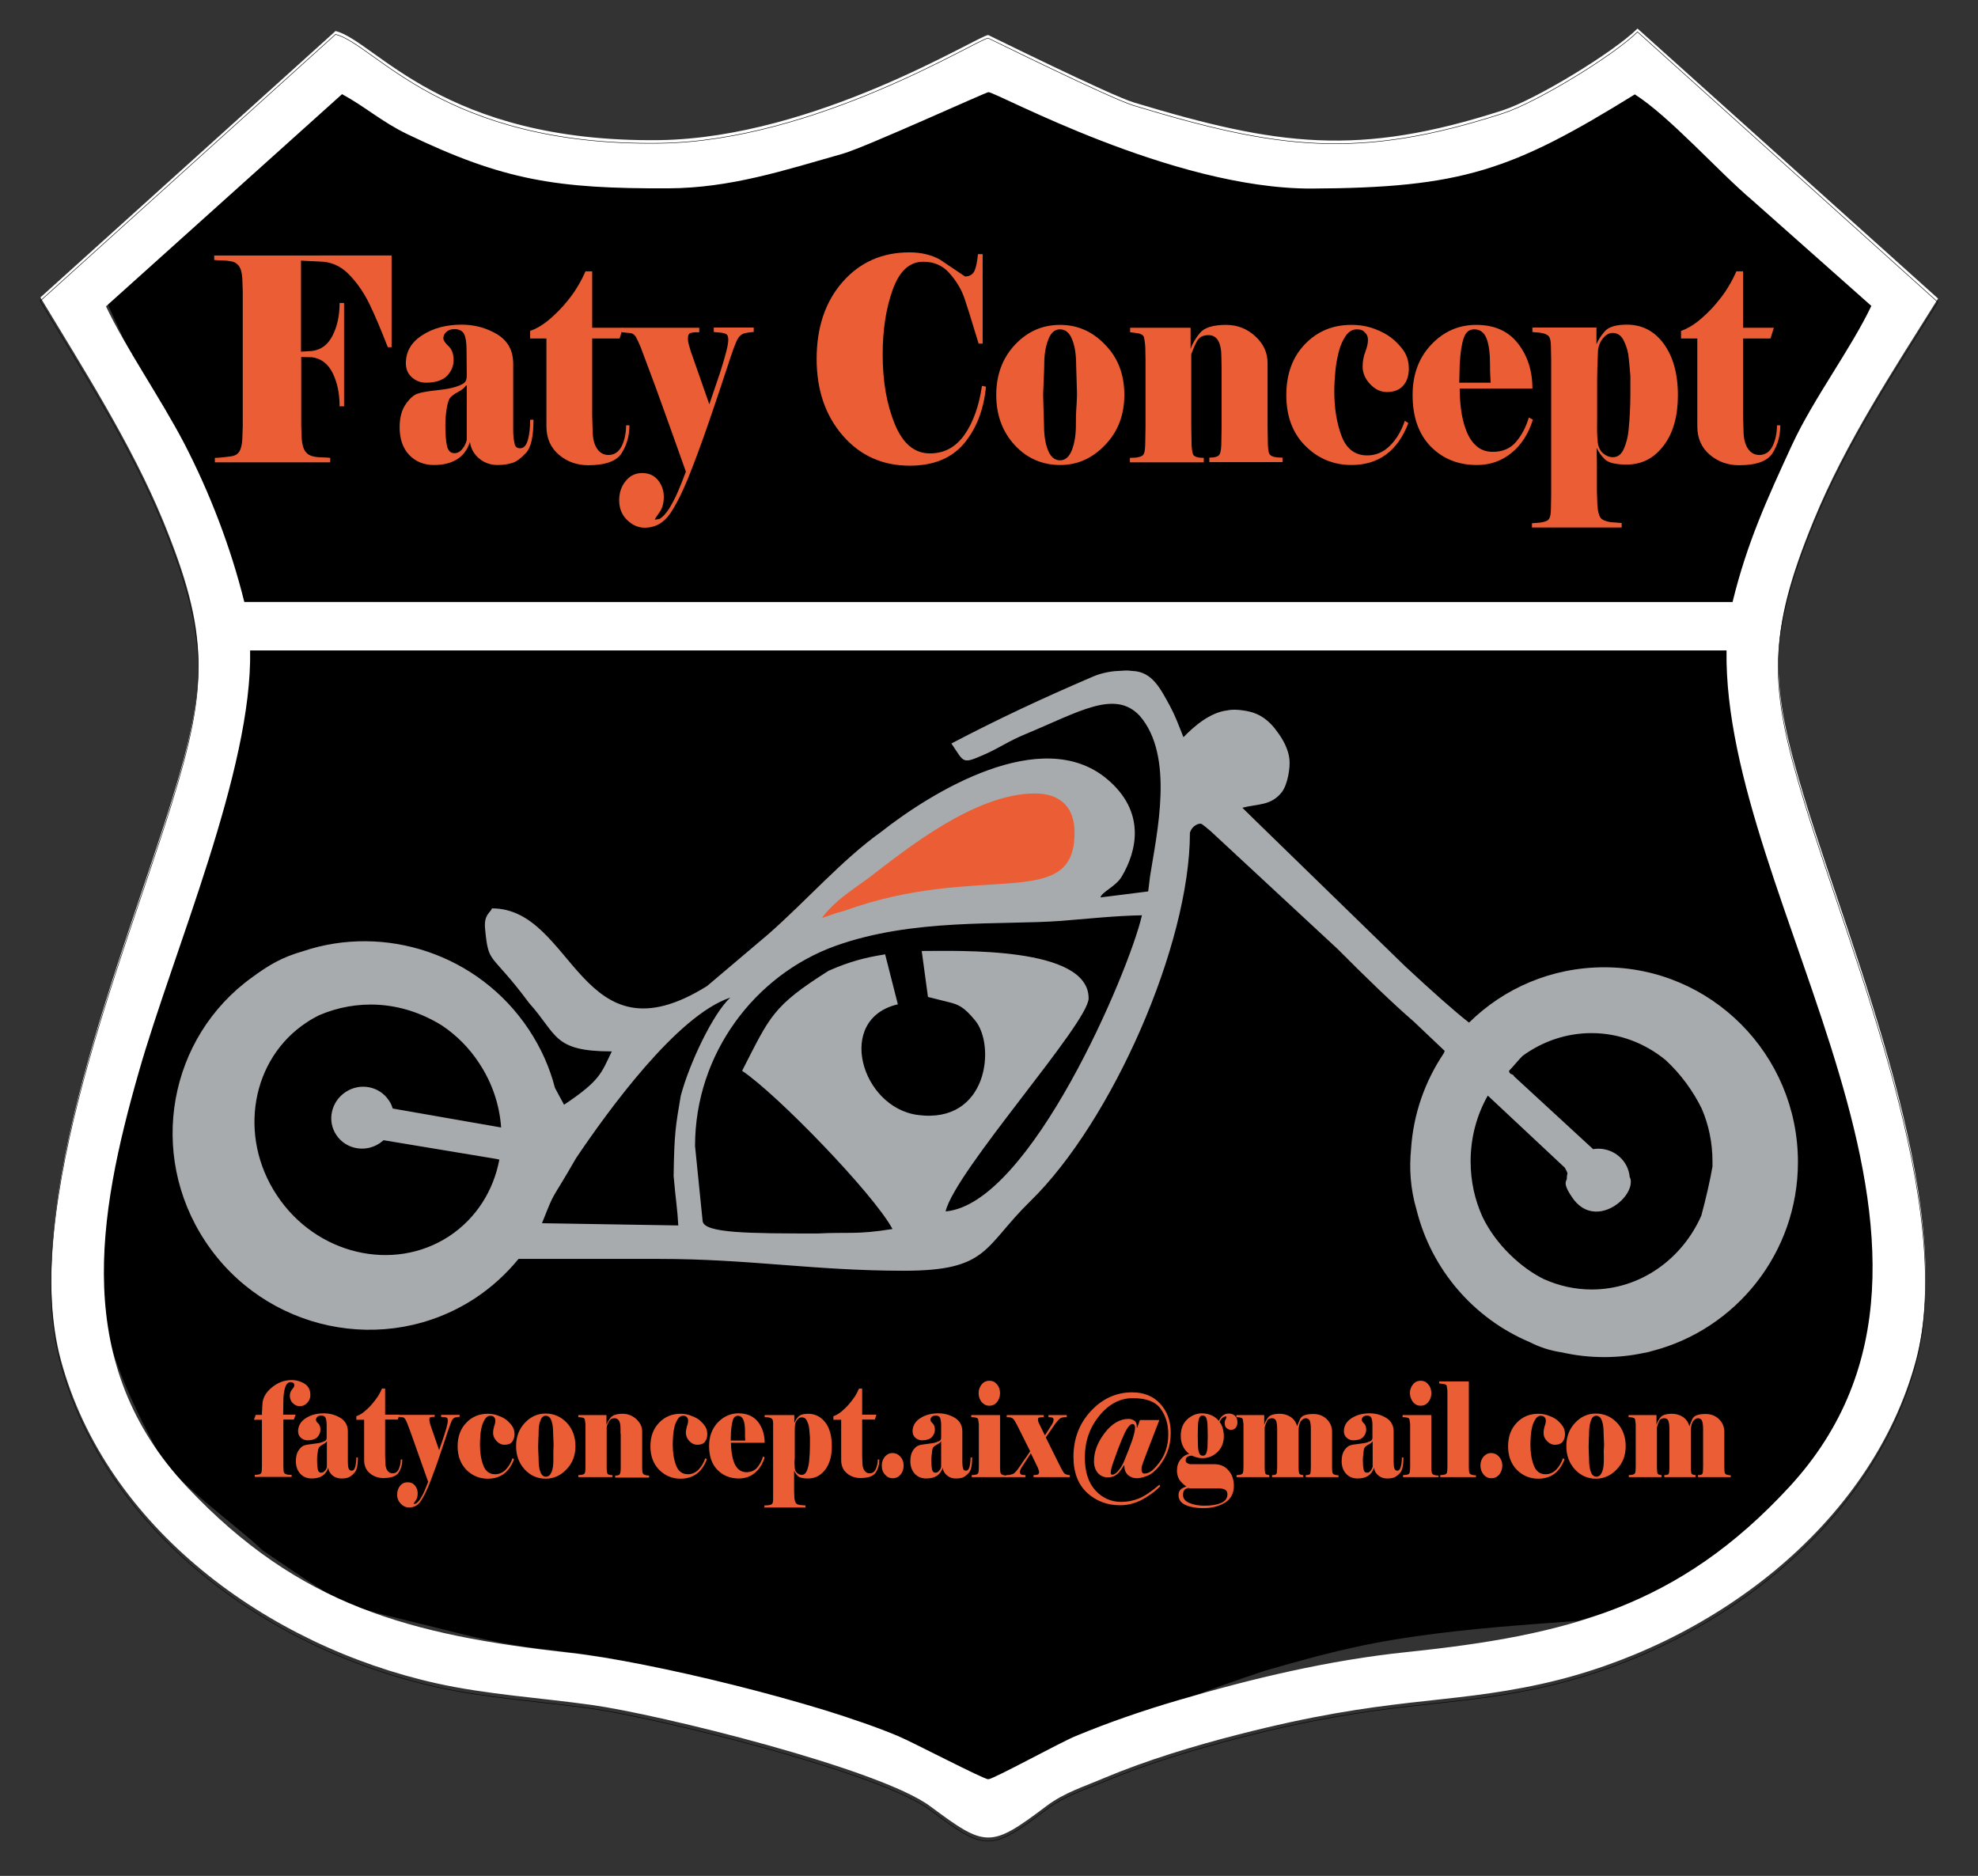 <?xml version="1.0" encoding="utf-8"?>
<!-- Generator: Adobe Illustrator 21.0.2, SVG Export Plug-In . SVG Version: 6.00 Build 0)  -->
<svg version="1.1" id="Plan_1" xmlns="http://www.w3.org/2000/svg" xmlns:xlink="http://www.w3.org/1999/xlink" x="0px" y="0px"
	 viewBox="0 0 886.5 840.7" style="enable-background:new 0 0 886.5 840.7;" xml:space="preserve">
<rect x="0" y="0" width="886.5" height="840.7" fill="#333333" stroke="none"/>
<style type="text/css">
	.st0{fill-rule:evenodd;clip-rule:evenodd;}
	.st1{fill-rule:evenodd;clip-rule:evenodd;fill:#EB5D35;}
	.st2{fill-rule:evenodd;clip-rule:evenodd;fill:#A8ABAD;}
	.st3{fill-rule:evenodd;clip-rule:evenodd;fill:#FFFFFF;}
	.st4{fill-rule:evenodd;clip-rule:evenodd;fill:none;stroke:#000000;stroke-width:0.216;stroke-miterlimit:22.926;}
	.st5{fill:#EB5D35;}
</style>
<path class="st0" d="M779.9,331.5c8.7,20.2,23.2,84.4,39.7,111.4c10.2,16.8,14.1,48.7,20.9,68.6c9.5,28,4.1,89.8-9.8,120.4
	c-20.4,45-19.7,25.4-38.8,49.9c-25.8,25.2-29.2,28.1-84.7,44.6c-25.6,1.9-48.1,3.4-73.1,7c-26.1,3.7-44.3,8.8-67.3,15.4
	c-102.7,34.1-100.7,52-123.4,49.2c-9.8-1.2-35.3-11.6-62.9-27.9c-11.6-5.2-63.4-17.2-76.1-20.3c-54.7-13.2-57.2-7.3-99.9-18.1
	c-54.4-13.8-44.2-8-87.1-37.1c-10.5-10.4-40.1-30.9-47-44.6C45.6,603.6,35.5,571,49.8,507.1c17-52.8,20.7-69.1,33.7-106.6
	c8.4-34.3,14.6-40.5,21.5-76.4c1.8-9.6,5.6-28.1,5.6-38.3c231.4,0,432.5-0.7,663.9-0.7C773.4,299,779.9,315.1,779.9,331.5z"/>
<path class="st0" d="M600.4,74.6c51.8,0,37.2-3.5,88.2-18.5c23-6.8,20.8-19.3,45.8-25.3C742,29,832.7,119,841.5,132
	c-2.7,10.2-18.3,35.9-24.6,44.4c-7.6,12.2-43.1,98.1-32.6,93.8l-674.9-0.5L45.5,130.3c10.4-8.4,29.3-27,39.6-35.1
	c24.7-19.5,55.9-63.4,68.3-59.9c32.2,9.4,72.7,36.1,120.5,43.3c57.8-5.8,59.2-6.6,115.6-25.9c21.3-6.5,33.1-11.2,54.7-23.3
	C482.4,49.1,542.7,74.6,600.4,74.6z"/>
<path class="st1" d="M494.6,369c0,40.2-51,19.2-118,45.6c-9.3,3.7-6.4-4.5-13.4-1.8c7.3-6,9.3-9,16.8-14.8
	c17.7-13.6,63.1-47.7,93-47.7C485.9,350.3,494.6,356.2,494.6,369z"/>
<path class="st2" d="M223.8,519.7l-1.3-0.3l-50.6-8.4c-0.6,0.5-1.2,1-1.8,1.4c-6.5,4.3-15.2,2.6-19.4-3.8
	c-4.2-6.3-2.3-14.9,4.2-19.2c6.5-4.3,15.2-2.6,19.4,3.8c0.8,1.1,1.3,2.3,1.7,3.6l48.6,8.5l0,0c-0.7-9.9-3.9-19.9-9.9-28.9
	c-4.5-6.9-10.2-12.5-16.6-16.8c-18.5-11.5-38.6-11.7-55.1-4.6c-1.8,0.9-3.6,1.9-5.4,3.1c-25,16.3-31.1,51.1-13.5,77.6
	c17.5,26.5,52.1,34.7,77.1,18.4C213.5,546,221.2,533.5,223.8,519.7L223.8,519.7z M678.6,482.4L714,515c0.8-0.1,1.5-0.2,2.3-0.2
	c7.4,0,13.5,5.6,14.1,12.7c0.3,0.5,0.5,1.2,0.5,2.2c0,8.6-16.6,20.8-26.1,7.2c-3.9-5.6-3.3-7-2.6-8.4c0-0.9,0.1-1.9,0.3-2.7
	c-0.2-0.7-0.6-1.5-1.2-2.5L666.8,491l0,0c-4.9,8.6-7.7,18.7-7.7,29.5c0,8.9,1.9,17.3,5.3,24.8c2.9,6,7,11.7,12.3,16.9
	c5,4.9,10.2,8.6,15.5,11.2l0.1,0l0,0c6.5,2.9,13.6,4.5,21.1,4.5c21.7,0,40.5-13.6,49.1-33.1c2.1-7.8,4-16.1,5-22c0-0.8,0-1.5,0-2.3
	c0-8.4-1.7-16.4-4.8-23.6c-3.7-7.6-9.3-15.5-16.3-21.9c-9.2-7.5-20.7-12-33.1-12c-11.5,0-22.1,3.8-30.9,10.2c-1.5,1.4-5,5.7-6.1,6.7
	C676.6,482,678.1,481,678.6,482.4L678.6,482.4z M301.9,527c0.3-19.4,0.9-22.3,3.2-35.9c3.9-14.7,14.6-37.1,22.2-44
	c-23.9,7.9-55,51-69.1,71.9c-12.3,21.4-8.9,13.2-15.3,29.2l61.1,1C303.6,541.7,302.8,537.4,301.9,527L301.9,527z M423.8,542.9
	c4.2-18,64.1-84.4,64.1-95.5c0-23.4-58.4-21.2-74.8-21.2l2.8,20.6l9.2,2.3c4.5,1.1,6.9,2.1,12,8.3c9.2,11.3,5.6,46.4-25.7,42.3
	c-25.5-3.3-37.1-43.1-9-49.6l-5.7-22.4c-8.7,1.4-15.7,3.1-25.4,7.4c-25.1,15.9-26.1,20.2-38.7,44.8c15.5,10.3,59,55.2,67.4,70.9
	c-16.1,2.6-20,1.3-33.4,2c-31,0-51.2-0.1-51.7-5.6l-3.4-33.6c0-41.6,27.1-76.7,62.7-89.6c34.9-12.6,74.6-9.3,101.4-11.3
	c11.5-0.9,24.3-2.3,36.2-2.5C506.1,435.2,461.7,539.8,423.8,542.9L423.8,542.9z M481.6,373.2c0-11.4-6.3-17.6-17.8-17.6
	c-26.8,0-57.7,25-73.6,37.2c-6.7,5.1-16.1,10.6-21.8,18.6c8.3-2.7,3.1-1.3,10-3.2C439.7,386,481.6,409.1,481.6,373.2L481.6,373.2z
	 M530.4,330.4c4.4-4.6,11.8-11.1,19.5-12c2.9-0.7,7.8-0.2,11.5,0.9c4.8,1.5,8,4.8,9.8,7c2.3,3,6,7.8,6.7,14
	c0.4,3.5-0.7,11.1-3.4,14.7c-4.9,6.2-10.8,5.2-17.7,7l5.6,5.5l67.2,65.4c12,11.2,22.6,20.6,28.8,25.4c15.6-15.4,37-24.8,60.6-24.8
	c47.9,0,86.8,39.1,86.8,87.3c0,40.8-27.9,75.1-65.5,84.7c-1.2,0.4-2.4,0.7-3.9,0.9c-5.6,1.2-11.5,1.8-17.4,1.8
	c-6.5,0-12.8-0.7-18.9-2.1c-5.6-0.8-10.4-2.5-14.7-4.7c-24.8-10.5-43.8-32.3-50.5-59.1c-2.9-9.8-3.3-18.9-2.5-27.2
	c1-15.9,6.3-30.6,14.7-43.1c0.1-0.4,0.3-0.7,0.4-1l-13.8-13.1c-9.7-8.4-21.9-20.2-34.1-32.5l-57-52.9l-2.4-2l-1.6-1.2
	c-1.1-0.6-4.3,0.6-5.3,3.9c0,50.4-35.1,129.6-71.5,165.1c-21.1,20.6-18.5,31.2-56.7,31.2c-40.1,0-69.4-5.3-109.5-5.3h-63.2
	c-5.5,6.7-12,12.7-19.6,17.7c-40.1,26.2-94.2,14.7-120.8-25.6C66,517,75.6,464.9,113,438c7.9-5.8,13.5-9,22.8-11.7
	c36.6-12.3,78.7,1.2,101.2,35.1c5.5,8.3,9.4,17.1,11.7,26.1c1.3,2.5,2.7,5,4.1,7.6c16.5-11,16.7-14.3,21.4-23.9
	c-26.5,0-24.3-7.5-37-21.6c-17.6-23.7-18.2-16.7-19.8-33.4c-0.6-6.4,2.4-7.1,3.1-9.1c37,0,39.4,70.4,96.4,34.8l27.4-23.2
	c16.9-14.8,33.1-33.4,50.5-45.8c22.7-17.9,71.9-48.2,101.2-23.9c17.8,14.8,13.5,32.5,6.7,43.9c-2.7,4.5-8.9,6.8-9.5,9.3l21.4-2.7
	c0.2-1.9,0.5-4.1,0.8-6.6c3-19.3,11.1-54-4.6-72.1c-11.1-11.9-27.1-1.8-51.2,8.2c-7.7,3.2-11.4,6-18.1,9c-10.5,4.6-9.2,3.9-15.1-4.8
	c20.8-10.9,40.4-20.1,63.5-30c3.2-1.4,7.7-2.4,11.2-2.5c2.7-0.1,3.7-0.4,6.3,0c9.1,0.2,12.8,8.2,17,15.8
	C526.7,320.8,527.9,324.1,530.4,330.4z"/>
<path class="st3" d="M62.3,480.1c15.6-54.4,50.8-135,49.8-188.6h661.7c-1.7,113.1,126.8,267.8,28.2,374.8
	c-49.7,53.9-99.7,66.6-171.5,74.1c-34.7,3.6-69.2,11.8-102.5,21.6c-15.7,4.6-30.8,9.8-45.8,16c-7.1,2.9-37,19.4-39.3,19.4
	c-2.1,0-34-16.7-40.5-19.4c-35.7-15-110.8-33.3-147.2-37.3c-71.8-8-121.2-21.1-171.3-74.2C32.2,611.5,43.6,545.4,62.3,480.1
	L62.3,480.1z M153.3,42.2c10.2,5.5,17.8,12.4,29.2,17.9c43.4,20.9,67.3,24.5,117,24.3c27.9-0.1,52.1-8.1,78.2-15.5
	c10.4-3,64.2-27.6,65.3-27.6c3.6,0,82.2,43.4,144.8,43.2c67.4-0.3,89.8-8.1,144.9-42.2c15.8,10.1,37.5,34.7,52.8,47.6l53.2,47.2
	c-9.3,19.5-26,41.6-35.6,62.4c-11.1,24.1-20.1,43.7-26.6,70.3c-138.4,0-668.1,0-667,0c-6.1-24.6-15.5-49-27-71.2
	c-10.4-19.9-26.3-42.9-35-61.3L153.3,42.2L153.3,42.2z M18.1,133.3C37,164.7,58.9,199,73,233.2c21,51.1,20.1,73.2,4,125.4
	c-21.2,68.8-68.5,181.6-49.7,251c20.2,74.8,92.3,127.9,168.3,144.8c22.4,5,46.8,6.5,69.6,9.7c29.7,4.1,129,28.5,151.7,45.4
	c24.9,18.5,26.9,18.9,52.1-0.1c8.1-6.1,16.9-8.7,26.2-12.7c18.6-7.8,40-14.3,59.6-19.3c67.2-17.3,92.6-13.2,135.9-22.7
	c75.6-16.6,148-70.8,168-145.1c18.8-70.1-28.5-181.8-49.7-251c-16-52.2-17.1-74.4,3.9-125.5c14.4-35,35.4-66.8,55.7-99.3L733.9,12.8
	c-10.8,10.7-45.6,31.8-60.3,36.6c-64.8,21-101,16-165.5-3.5c-10.3-3.1-65.1-30.2-65.2-30.2c-4.1,0-77,46.1-147.4,47.1
	C198.4,64,168.3,18.4,150.4,13.9L18.1,133.3z"/>
<path class="st4" d="M733.9,14.3l134.6,121.1c-20.3,32.5-41.3,64.3-55.7,99.3c-21,51.1-19.9,73.3-3.9,125.5
	c21.2,69.2,68.5,180.9,49.7,251c-19.9,74.3-92.3,128.5-168,145.1c-43.2,9.5-68.6,5.3-135.9,22.7c-19.6,5.1-41,11.5-59.6,19.3
	c-9.3,3.9-18.1,6.5-26.2,12.7c-25.3,19-27.2,18.6-52.1,0.1c-22.7-16.9-122-41.2-151.7-45.4c-22.8-3.2-47.3-4.7-69.6-9.7
	c-76-16.9-148.1-70-168.3-144.8c-18.8-69.4,28.5-182.3,49.7-251c16.1-52.3,17-74.3-4-125.4c-14-34.2-36-68.5-54.9-99.9L150.4,15.4
	c17.8,4.5,48,50.1,145.1,48.8c70.4-0.9,143.3-47.1,147.4-47.1c0.1,0,54.9,27.1,65.2,30.2c64.4,19.5,100.7,24.5,165.5,3.5
	C688.3,46.1,723.1,25,733.9,14.3z"/>
<g>
	<path class="st5" d="M175.5,114.4v41.2h-1.7c-3-7.7-5.7-14.2-8.3-19.5c-2.6-5.3-5.7-9.7-9.4-13.4c-3.7-3.7-8.1-5.5-13.1-5.5
		l-8.1-0.4v40.8l4.9-0.3c4.1-0.5,7.2-2.8,9.3-7c2.1-4.2,3.1-9,3.1-14.5h2v46.3h-2c0-5.7-1-10.6-3.1-14.9c-2.1-4.2-5.2-6.6-9.4-7.1
		L135,160v30.6l0.2,5.9c0.2,2.7,0.8,4.7,1.7,5.9c0.9,1.2,2.1,1.9,3.7,2.2c1.5,0.3,2.9,0.4,4.1,0.4c1.2,0,2.4,0.1,3.3,0.2v2H96.3v-2
		c0.9,0,2-0.1,3.2-0.2c1.2-0.1,2.6-0.3,4.1-0.5c1.5-0.2,2.7-0.8,3.5-1.9c0.8-1.1,1.3-2.9,1.5-5.7l0.2-5.9v-60.3l-0.2-5.9
		c-0.2-2.7-0.7-4.6-1.6-5.7c-0.9-1.1-2-1.8-3.6-2c-1.5-0.3-2.9-0.4-4.1-0.4c-1.2,0-2.4-0.1-3.3-0.2v-2H175.5z"/>
	<path class="st5" d="M233.1,200.9c1.7,0,2.8-1.3,3.5-3.8c0.7-2.5,1-5.5,1-9h1.5c0,7.5-1.1,12.4-3.3,14.8c-2.2,2.4-4.2,3.9-6,4.5
		c-1.8,0.6-4,1-6.8,1c-3,0-5.8-0.9-8.1-2.8c-2.4-1.9-3.8-4.4-4.3-7.5c-1.1,3.4-3,6-5.7,7.7c-2.7,1.7-6.1,2.6-10.4,2.6
		c-4.5,0-8.2-1.5-11.1-4.5c-2.8-3-4.3-7.1-4.3-12.4c0-4.2,0.9-7.7,2.7-10.3c1.8-2.6,3.6-4.2,5.4-4.8c1.8-0.6,4.7-1.1,8.5-1.5
		s6.6-0.9,8.4-1.5c1.8-0.6,3.1-1.1,3.9-1.8c0.8-0.6,1.2-1.7,1.2-3.2l-0.1-11.6c0-3.3-0.4-5.7-1.1-7.1c-0.7-1.4-2.2-2.2-4.4-2.2
		c-1.4,0-2.6,0.4-3.5,1.2s-1.4,1.7-1.4,2.9c0,0.9,0.8,2.1,2.3,3.5c1.5,1.4,2.3,3.5,2.3,6.3c0,2.6-1,5-2.9,7c-2,2-5.1,3.1-9.5,3.1
		c-2.4,0-4.5-0.8-6.3-2.4c-1.8-1.6-2.7-3.7-2.7-6.3c0-5.3,2.5-9.5,7.4-12.6c4.9-3.2,10.8-4.7,17.6-4.7c5.8,0,11,1.4,15.9,4.3
		c4.8,2.9,7.2,7.3,7.2,13.2v29.3c0,2.7,0.2,4.8,0.6,6.3C230.8,200.2,231.7,200.9,233.1,200.9z M209.2,197.1v-24.3l-0.3-0.1
		c-0.6,1-1.8,2-3.5,2.9c-1.7,0.9-2.9,1.8-3.6,2.6c-0.7,0.8-1.2,2.5-1.6,4.9c-0.4,2.4-0.6,4.9-0.6,7.4c0,3.8,0.2,6.9,0.7,9.2
		c0.5,2.3,1.6,3.4,3.4,3.4c1.3,0,2.5-0.6,3.5-1.9C208.3,199.9,208.9,198.5,209.2,197.1z"/>
	<path class="st5" d="M244.8,151.7h-7.2v-3.4c2.4-0.8,4.9-2.2,7.6-4.3c2.6-2.1,5.1-4.5,7.5-7.2c2.4-2.8,4.4-5.4,6-8.1
		c1.6-2.6,2.8-5,3.7-7.1h3v25.3h13.8l-1.5,4.8h-12.3v34.6l0.2,6.5c0,3.6,0.7,6.4,2,8.3c1.3,1.9,3,2.8,5.1,2.8c2.7,0,4.7-1.4,6-4.1
		c1.3-2.8,1.9-5.8,1.9-9.2h1.5c0,4.7-1.2,8.9-3.5,12.5c-2.3,3.6-7.3,5.4-15,5.4c-4.9,0-9.3-1.5-13-4.6s-5.7-7.3-5.7-12.8V151.7z"/>
	<path class="st5" d="M287.1,155.5c-0.9-2.1-1.6-3.6-2.1-4.5c-0.6-0.9-1.3-1.5-2.2-1.7l-4.1-0.4v-2h34.7v2h-1.6
		c-0.6,0-1.3,0.1-2.2,0.3c-0.9,0.2-1.3,1.1-1.3,2.6c0,0.7,0.1,1.5,0.4,2.6c0.3,1.1,0.6,2.1,0.9,3.1l8.3,23.7c0.7-2,1.8-5.4,3.4-10
		c1.6-4.6,2.8-8.5,3.7-11.8c0.9-3.2,1.4-5.6,1.4-7c0-1.1-0.2-1.9-0.5-2.3c-0.3-0.4-1.2-0.8-2.6-1l-3.4-0.3v-2h17.9v2
		c-0.4,0-0.9,0-1.3,0.1c-0.5,0-1.3,0.2-2.6,0.4c-1.2,0.3-2.3,1-3.1,2.3c-0.9,1.3-2.4,5.4-4.7,12.5c-2.3,7-4.8,14.5-7.5,22.4
		c-2.7,7.9-5.6,16.1-8.9,24.5c-3.3,8.5-6.4,14.8-9.3,19.1c-2.9,4.2-6.7,6.4-11.5,6.4c-2.8,0-5.4-1.1-7.8-3.4
		c-2.4-2.3-3.6-5.3-3.6-8.9c0-3.4,1-6.3,2.9-8.6c1.9-2.4,4.4-3.6,7.4-3.6c3.1,0,5.4,1.1,7.1,3.2c1.7,2.1,2.6,4.6,2.6,7.5
		c0,2.9-0.7,5.2-2,7c-1.3,1.8-2,2.8-2,3.2c0.6-0.1,1.3-0.2,2-0.3c1.5-0.8,3-2.5,4.5-4.8c1.4-2.4,2.7-4.8,3.8-7.4
		c1.1-2.5,2.3-5.6,3.6-9c-1.6-4.4-3.5-9.9-5.8-16.3c-2.3-6.5-4.9-13.6-7.7-21.4C291,165.8,288.7,159.8,287.1,155.5z"/>
	<path class="st5" d="M407.7,208.7c-12.2,0-22.2-4.5-30-13.5c-7.8-9-11.7-20.5-11.7-34.3c0-14.2,3.9-25.7,11.6-34.5
		c7.8-8.9,17.8-13.3,30-13.3c5.2,0,9.8,1.1,13.6,3.2l11.3,7.6c2.1,0,3.5-0.9,4.3-2.6c0.7-1.7,1.2-4.2,1.5-7.4h2.1V154h-1.8
		c-3.1-10.3-5.3-17.3-6.6-21c-1.3-3.6-3.5-7.2-6.5-10.6c-3-3.4-6.9-5.1-11.7-5.1c-6.2,0-10.7,4.2-13.7,12.5c-3,8.3-4.5,18-4.5,29.1
		c0,12,1.8,22.3,5.4,31.1c3.6,8.8,8.8,13.2,15.8,13.2c6.4,0,11.6-2.8,15.5-8.4c3.9-5.6,6.5-12.9,7.8-21.9l1.8,0.4
		c-1,10.2-4.2,18.6-9.7,25.3C426.6,205.3,418.5,208.7,407.7,208.7z"/>
	<path class="st5" d="M503.9,177c0,9-2.9,16.5-8.6,22.4c-5.7,6-12.4,9-20.1,9c-8.1,0-15-3-20.5-9c-5.5-6-8.2-13.5-8.2-22.4
		c0-9,2.8-16.5,8.3-22.4c5.6-6,12.3-9,20.3-9c7.9,0,14.6,3,20.2,8.9C501.1,160.4,503.9,167.9,503.9,177z M482.7,176.9
		c0-1.2-0.1-3.6-0.2-7.1c-0.1-3.6-0.2-5.7-0.2-6.4c0-4.6-0.6-8.4-1.8-11.3c-1.2-3-3-4.5-5.5-4.5c-2.3,0-4,1.5-5.2,4.6
		c-1.2,3.1-1.8,6.8-1.8,11.1c0,1.6-0.1,3.6-0.2,5.9c-0.1,2.3-0.2,4.9-0.3,7.6c0,1.2,0.1,3.6,0.2,7.3c0.1,3.7,0.2,5.8,0.2,6.4
		c0,4.6,0.6,8.4,1.8,11.3c1.2,3,3,4.5,5.4,4.5c2.3,0,4.1-1.5,5.3-4.6c1.2-3.1,1.8-6.8,1.8-11.2c0-1.7,0-3.7,0.1-6
		C482.5,182.2,482.6,179.7,482.7,176.9z"/>
	<path class="st5" d="M547.5,165.3l-0.1-5.2c0-6.6-1.9-9.9-5.8-9.9c-2.5,0-4.2,0.9-5.2,2.8c-1,1.9-1.8,3.8-2.5,5.7v32.6l0.1,5.9
		c0,3.5,0.3,5.7,0.8,6.6c0.5,0.9,2.1,1.4,4.7,1.4v2h-33.1v-2l2.6-0.1c2.1-0.3,3.3-0.8,3.7-1.8c0.4-0.9,0.6-3,0.6-6.1l0.1-5.9v-30.4
		l-0.1-5.2c-0.1-2-0.4-3.6-0.6-4.6c-0.3-1-1.6-1.7-3.8-1.9l-2.4-0.3v-2h27.1v9.5c0.8-2.4,2.2-4.8,4.2-7.2c2-2.4,5.9-3.6,11.7-3.6
		c5,0,9.4,1.7,13.1,5.1c3.7,3.4,5.5,7.4,5.5,12v28.6l0.1,5.9c0,3.1,0.2,5.1,0.6,6c0.4,1,1.7,1.6,3.7,1.8l2.3,0.1v2H542v-2
		c2.5,0,4.1-0.5,4.6-1.5c0.6-1,0.8-3.2,0.8-6.5l0.1-5.9V165.3z"/>
	<path class="st5" d="M608.2,147.6c-2,0-3.6,0.9-5,2.8c-1.3,1.9-2.4,4.2-3.1,6.9c-0.7,2.7-1.3,5.7-1.6,8.8c-0.3,3.2-0.5,6.3-0.5,9.2
		c0,7.7,1.1,14.4,3.3,20.2c2.2,5.7,6,8.6,11.5,8.6c3.9,0,7.3-1.5,10.2-4.4c2.9-2.9,5.1-6.6,6.6-11.1l1.6,1
		c-4.8,12.5-13.3,18.8-25.5,18.8c-8.1,0-15-2.9-20.7-8.6c-5.7-5.7-8.5-13.3-8.5-22.7c0-9.5,2.8-17.1,8.4-22.9
		c5.6-5.8,12.5-8.6,20.8-8.6c3.1,0,6,0.4,8.6,1.2c2.6,0.8,5.1,1.9,7.4,3.3c2.3,1.4,4.5,3.4,6.6,6c2.1,2.6,3.1,5.6,3.1,9.1
		c0,3.1-0.8,5.7-2.5,7.6c-1.6,1.9-4.1,2.9-7.3,2.9c-2.8,0-5.3-1.2-7.5-3.5c-2.2-2.3-3.4-5-3.4-7.9c0-2.3,0.4-4.5,1.2-6.6
		c0.8-2.1,1.2-3.9,1.2-5.3c0-1.4-0.4-2.5-1.3-3.3C611,148.1,609.8,147.6,608.2,147.6z"/>
	<path class="st5" d="M687,188.1c-2,6.4-5.2,11.3-9.6,14.9c-4.4,3.6-9.6,5.4-15.5,5.4c-8.4,0-15.3-2.8-20.7-8.3
		c-5.4-5.6-8.1-13.2-8.1-23.1c0-9.2,2.8-16.7,8.4-22.6c5.6-5.9,12.3-8.8,20.1-8.8c8.2,0,14.4,2.8,18.7,8.3
		c4.3,5.5,6.5,12.3,6.5,20.2h-32.6c0,3.1,0.2,6.2,0.6,9.3c0.4,3.2,1.1,6.3,2.2,9.2c1.1,3,2.6,5.4,4.6,7.2c2,1.8,4.5,2.7,7.5,2.7
		c4.3,0,7.8-1.5,10.3-4.4c2.5-2.9,4.5-6.6,5.8-11L687,188.1z M668.1,171.5c-0.1-0.9-0.1-2-0.2-3.3s-0.1-2.9-0.1-4.8
		c0-5.2-0.5-9.1-1.6-11.8c-1.1-2.7-2.9-4-5.5-4c-2.3,0-3.8,1.3-4.7,3.9c-0.9,2.6-1.5,6.5-1.8,11.9l-0.2,8.1H668.1z"/>
	<path class="st5" d="M686.6,236.5v-2l3.7-0.3c2.1-0.3,3.4-0.8,3.9-1.6c0.6-0.8,0.9-2.4,0.9-4.9l0.1-5.2v-61.7l-0.1-5.2
		c0-2.4-0.3-4-0.9-4.8c-0.6-0.8-1.9-1.4-4-1.7l-3.4-0.3v-2h28.7v7.5c0.8-1.9,2-3.9,3.8-5.9c1.7-1.9,5-2.9,9.8-2.9
		c6.8,0,12.3,2.8,16.5,8.5c4.2,5.7,6.4,13.4,6.4,23.1c0,9.4-2.1,17-6.4,22.6c-4.3,5.7-9.8,8.5-16.6,8.5c-4.9,0-8.2-0.8-9.8-2.4
		c-1.6-1.6-2.8-3.3-3.6-5.1l0.1,7.5v12.1l0.2,5.9c0.2,2.9,0.7,4.8,1.4,5.8c0.7,1,2.2,1.6,4.4,2l5.1,0.4v2H686.6z M716.1,198.4
		c0.3,2.1,1.1,3.7,2.4,4.8c1.3,1.1,2.8,1.7,4.4,1.7c2.2,0,3.8-1.3,4.9-3.8c1.1-2.5,1.8-5.3,2.1-8.4c0.3-3.1,0.5-5.8,0.6-8.1
		c0.1-2.4,0.2-5,0.2-7.8v-8.3c-0.2-2.5-0.4-5-0.7-7.7c-0.2-2.7-0.9-5.3-2.1-7.8c-1.1-2.5-2.8-3.8-5.2-3.8c-1.4,0-2.8,0.7-4.1,2.2
		c-1.3,1.5-2.1,3.3-2.4,5.4c-0.1,2-0.2,4.7-0.3,7.9c-0.1,3.3-0.1,6.5-0.1,9.7v14C715.7,192.5,715.8,195.8,716.1,198.4z"/>
	<path class="st5" d="M760.6,151.7h-7.2v-3.4c2.4-0.8,4.9-2.2,7.6-4.3c2.6-2.1,5.1-4.5,7.5-7.2c2.4-2.8,4.4-5.4,6-8.1
		c1.6-2.6,2.8-5,3.7-7.1h3v25.3h13.8l-1.5,4.8h-12.3v34.6l0.2,6.5c0,3.6,0.7,6.4,2,8.3c1.3,1.9,3,2.8,5.1,2.8c2.7,0,4.7-1.4,6-4.1
		c1.3-2.8,1.9-5.8,1.9-9.2h1.5c0,4.7-1.2,8.9-3.5,12.5c-2.3,3.6-7.3,5.4-15,5.4c-4.9,0-9.3-1.5-13-4.6s-5.7-7.3-5.7-12.8V151.7z"/>
</g>
<g>
	<path class="st5" d="M129.9,625.5c0-1,0.3-1.9,1-2.8c0.7-0.8,1-1.4,1-1.8c0-0.5-0.1-0.8-0.4-1.1c-0.3-0.2-0.7-0.4-1.2-0.4
		c-1.1,0-2,0.8-2.5,2.4c-0.5,1.6-0.8,3.6-0.8,6l-0.1,6.2h5.6l-0.8,2.2h-4.7v18.3l0,2.7c0,1.4,0.1,2.3,0.3,2.8
		c0.2,0.4,0.8,0.7,1.7,0.9l1.7,0.1v0.9h-16.5v-0.9l1.2-0.1c1-0.1,1.5-0.4,1.7-0.8c0.2-0.4,0.3-1.4,0.3-2.8l0-2.7v-18.3h-3.6l0.8-2.2
		h2.8c0-0.8,0-1.6,0.1-2.5c0-0.9,0.1-1.5,0.1-1.9c0-2.8,1.3-5.4,4-7.7c2.7-2.3,5.7-3.5,9.1-3.5c2.2,0,4.2,0.6,5.9,1.7
		c1.7,1.1,2.5,2.8,2.5,5c0,1.4-0.5,2.6-1.5,3.6c-1,1-2.1,1.4-3.2,1.4s-2.2-0.4-3.1-1.3C130.4,628.1,129.9,626.9,129.9,625.5z"/>
	<path class="st5" d="M157.6,659.1c0.8,0,1.3-0.6,1.6-1.7c0.3-1.2,0.5-2.6,0.5-4.2h0.7c0,3.5-0.5,5.8-1.6,6.9c-1,1.1-2,1.8-2.8,2.1
		c-0.8,0.3-1.9,0.4-3.1,0.4c-1.4,0-2.7-0.4-3.8-1.3c-1.1-0.9-1.8-2-2-3.5c-0.5,1.6-1.4,2.8-2.6,3.6c-1.2,0.8-2.8,1.2-4.8,1.2
		c-2.1,0-3.8-0.7-5.1-2.1c-1.3-1.4-2-3.3-2-5.7c0-2,0.4-3.6,1.2-4.8c0.8-1.2,1.7-1.9,2.5-2.2c0.9-0.3,2.2-0.5,3.9-0.7
		c1.8-0.2,3.1-0.4,3.9-0.7c0.8-0.3,1.4-0.5,1.8-0.8c0.4-0.3,0.5-0.8,0.5-1.5l0-5.4c0-1.5-0.2-2.6-0.5-3.3c-0.3-0.7-1-1-2-1
		c-0.6,0-1.2,0.2-1.6,0.5c-0.4,0.4-0.7,0.8-0.7,1.4c0,0.4,0.3,1,1,1.6c0.7,0.7,1,1.6,1,2.9c0,1.2-0.5,2.3-1.4,3.3
		c-0.9,0.9-2.4,1.4-4.4,1.4c-1.1,0-2.1-0.4-2.9-1.1c-0.8-0.7-1.3-1.7-1.3-2.9c0-2.4,1.1-4.4,3.4-5.9c2.3-1.5,5-2.2,8.2-2.2
		c2.7,0,5.1,0.7,7.3,2c2.2,1.3,3.4,3.4,3.4,6.1v13.6c0,1.3,0.1,2.2,0.3,2.9C156.5,658.8,156.9,659.1,157.6,659.1z M146.5,657.4
		v-11.3l-0.1-0.1c-0.3,0.5-0.8,0.9-1.6,1.3c-0.8,0.4-1.3,0.8-1.7,1.2c-0.3,0.4-0.6,1.1-0.7,2.3c-0.2,1.1-0.3,2.3-0.3,3.4
		c0,1.8,0.1,3.2,0.3,4.2c0.2,1.1,0.7,1.6,1.6,1.6c0.6,0,1.2-0.3,1.6-0.9C146.1,658.7,146.4,658,146.5,657.4z"/>
	<path class="st5" d="M163,636.3h-3.3v-1.6c1.1-0.4,2.3-1,3.5-2c1.2-1,2.4-2.1,3.5-3.4c1.1-1.3,2-2.5,2.8-3.7
		c0.7-1.2,1.3-2.3,1.7-3.3h1.4v11.7h6.4l-0.7,2.2h-5.7v16l0.1,3c0,1.7,0.3,3,0.9,3.8c0.6,0.9,1.4,1.3,2.3,1.3c1.3,0,2.2-0.6,2.8-1.9
		c0.6-1.3,0.9-2.7,0.9-4.3h0.7c0,2.2-0.5,4.1-1.6,5.8c-1.1,1.7-3.4,2.5-6.9,2.5c-2.3,0-4.3-0.7-6-2.1c-1.7-1.4-2.6-3.4-2.6-5.9
		V636.3z"/>
	<path class="st5" d="M182.6,638.1c-0.4-1-0.7-1.7-1-2.1c-0.3-0.4-0.6-0.7-1-0.8l-1.9-0.2v-0.9h16.1v0.9H194c-0.3,0-0.6,0-1,0.1
		c-0.4,0.1-0.6,0.5-0.6,1.2c0,0.3,0.1,0.7,0.2,1.2c0.1,0.5,0.3,1,0.4,1.4l3.8,11c0.3-0.9,0.9-2.5,1.6-4.6c0.7-2.1,1.3-4,1.7-5.4
		c0.4-1.5,0.6-2.6,0.6-3.2c0-0.5-0.1-0.9-0.2-1.1c-0.1-0.2-0.5-0.4-1.2-0.5l-1.6-0.1v-0.9h8.3v0.9c-0.2,0-0.4,0-0.6,0
		c-0.2,0-0.6,0.1-1.2,0.2c-0.6,0.1-1.1,0.5-1.5,1.1s-1.1,2.5-2.2,5.8c-1.1,3.3-2.2,6.7-3.5,10.4c-1.2,3.7-2.6,7.4-4.1,11.4
		c-1.5,3.9-3,6.9-4.3,8.8c-1.3,2-3.1,2.9-5.3,2.9c-1.3,0-2.5-0.5-3.6-1.6c-1.1-1.1-1.7-2.4-1.7-4.1c0-1.6,0.4-2.9,1.3-4
		c0.9-1.1,2-1.6,3.4-1.6c1.4,0,2.5,0.5,3.3,1.5c0.8,1,1.2,2.1,1.2,3.5c0,1.3-0.3,2.4-0.9,3.2c-0.6,0.8-0.9,1.3-0.9,1.5
		c0.3,0,0.6-0.1,0.9-0.1c0.7-0.4,1.4-1.1,2.1-2.2c0.7-1.1,1.3-2.2,1.8-3.4s1.1-2.6,1.7-4.2c-0.7-2-1.6-4.6-2.7-7.6
		c-1.1-3-2.2-6.3-3.5-9.9C184.4,642.9,183.4,640.1,182.6,638.1z"/>
	<path class="st5" d="M219.8,634.5c-0.9,0-1.7,0.4-2.3,1.3c-0.6,0.9-1.1,1.9-1.5,3.2c-0.3,1.3-0.6,2.6-0.7,4.1s-0.2,2.9-0.2,4.3
		c0,3.6,0.5,6.7,1.5,9.3c1,2.7,2.8,4,5.3,4c1.8,0,3.4-0.7,4.7-2s2.4-3.1,3.1-5.2l0.7,0.5c-2.2,5.8-6.1,8.7-11.8,8.7
		c-3.7,0-6.9-1.3-9.6-4c-2.6-2.7-3.9-6.2-3.9-10.5c0-4.4,1.3-7.9,3.9-10.6c2.6-2.7,5.8-4,9.6-4c1.4,0,2.8,0.2,4,0.6
		c1.2,0.4,2.4,0.9,3.4,1.5c1.1,0.6,2.1,1.6,3.1,2.8c1,1.2,1.5,2.6,1.5,4.2c0,1.5-0.4,2.6-1.1,3.5s-1.9,1.3-3.4,1.3
		c-1.3,0-2.4-0.5-3.5-1.6c-1-1.1-1.6-2.3-1.6-3.7c0-1.1,0.2-2.1,0.5-3.1c0.4-1,0.5-1.8,0.5-2.5c0-0.6-0.2-1.1-0.6-1.5
		C221.1,634.7,220.5,634.5,219.8,634.5z"/>
	<path class="st5" d="M257.9,648.1c0,4.2-1.3,7.6-4,10.4c-2.6,2.8-5.8,4.2-9.3,4.2c-3.8,0-6.9-1.4-9.5-4.2
		c-2.5-2.8-3.8-6.2-3.8-10.4c0-4.2,1.3-7.6,3.9-10.4c2.6-2.8,5.7-4.2,9.4-4.2c3.6,0,6.8,1.4,9.4,4.1
		C256.6,640.4,257.9,643.9,257.9,648.1z M248.1,648c0-0.5,0-1.6-0.1-3.3c-0.1-1.6-0.1-2.6-0.1-2.9c0-2.1-0.3-3.9-0.8-5.2
		c-0.5-1.4-1.4-2.1-2.5-2.1c-1.1,0-1.9,0.7-2.4,2.2c-0.6,1.4-0.8,3.2-0.8,5.2c0,0.7,0,1.7-0.1,2.7c0,1.1-0.1,2.2-0.1,3.5
		c0,0.5,0,1.7,0.1,3.4c0.1,1.7,0.1,2.7,0.1,3c0,2.1,0.3,3.9,0.8,5.2c0.5,1.4,1.4,2.1,2.5,2.1c1.1,0,1.9-0.7,2.5-2.1
		c0.6-1.4,0.8-3.1,0.8-5.2c0-0.8,0-1.7,0-2.8C248,650.5,248,649.3,248.1,648z"/>
	<path class="st5" d="M278.1,642.6l0-2.4c0-3.1-0.9-4.6-2.7-4.6c-1.1,0-1.9,0.4-2.4,1.3c-0.5,0.9-0.9,1.7-1.1,2.7v15.1l0,2.7
		c0,1.6,0.1,2.6,0.4,3.1c0.2,0.4,1,0.6,2.2,0.6v0.9h-15.3v-0.9l1.2-0.1c1-0.1,1.5-0.4,1.7-0.8c0.2-0.4,0.3-1.4,0.3-2.8l0-2.7v-14.1
		l0-2.4c-0.1-0.9-0.2-1.6-0.3-2.1c-0.1-0.5-0.7-0.8-1.8-0.9l-1.1-0.1v-0.9h12.6v4.4c0.4-1.1,1-2.2,1.9-3.3s2.7-1.7,5.4-1.7
		c2.3,0,4.3,0.8,6.1,2.4c1.7,1.6,2.6,3.4,2.6,5.5v13.3l0,2.7c0,1.4,0.1,2.3,0.3,2.8s0.8,0.7,1.7,0.9l1.1,0.1v0.9h-15.2v-0.9
		c1.2,0,1.9-0.2,2.1-0.7c0.3-0.5,0.4-1.5,0.4-3l0-2.7V642.6z"/>
	<path class="st5" d="M306.2,634.5c-0.9,0-1.7,0.4-2.3,1.3c-0.6,0.9-1.1,1.9-1.5,3.2c-0.3,1.3-0.6,2.6-0.7,4.1s-0.2,2.9-0.2,4.3
		c0,3.6,0.5,6.7,1.5,9.3c1,2.7,2.8,4,5.3,4c1.8,0,3.4-0.7,4.7-2s2.4-3.1,3.1-5.2l0.7,0.5c-2.2,5.8-6.1,8.7-11.8,8.7
		c-3.7,0-6.9-1.3-9.6-4c-2.6-2.7-3.9-6.2-3.9-10.5c0-4.4,1.3-7.9,3.9-10.6c2.6-2.7,5.8-4,9.6-4c1.4,0,2.8,0.2,4,0.6
		c1.2,0.4,2.4,0.9,3.4,1.5c1.1,0.6,2.1,1.6,3.1,2.8c1,1.2,1.5,2.6,1.5,4.2c0,1.5-0.4,2.6-1.1,3.5s-1.9,1.3-3.4,1.3
		c-1.3,0-2.4-0.5-3.5-1.6c-1-1.1-1.6-2.3-1.6-3.7c0-1.1,0.2-2.1,0.5-3.1c0.4-1,0.5-1.8,0.5-2.5c0-0.6-0.2-1.1-0.6-1.5
		C307.5,634.7,307,634.5,306.2,634.5z"/>
	<path class="st5" d="M342.7,653.2c-0.9,2.9-2.4,5.3-4.4,6.9c-2,1.7-4.4,2.5-7.2,2.5c-3.9,0-7.1-1.3-9.6-3.9
		c-2.5-2.6-3.7-6.1-3.7-10.7c0-4.2,1.3-7.7,3.9-10.5c2.6-2.7,5.7-4.1,9.3-4.1c3.8,0,6.7,1.3,8.7,3.8c2,2.6,3,5.7,3,9.4h-15.1
		c0,1.4,0.1,2.9,0.3,4.3s0.5,2.9,1,4.3c0.5,1.4,1.2,2.5,2.1,3.3c0.9,0.8,2.1,1.3,3.5,1.3c2,0,3.6-0.7,4.8-2c1.2-1.4,2.1-3.1,2.7-5.1
		L342.7,653.2z M334,645.5c0-0.4-0.1-0.9-0.1-1.5s0-1.3,0-2.2c0-2.4-0.2-4.2-0.7-5.4c-0.5-1.2-1.3-1.9-2.5-1.9c-1,0-1.8,0.6-2.2,1.8
		c-0.4,1.2-0.7,3-0.9,5.5l-0.1,3.8H334z"/>
	<path class="st5" d="M342.6,675.6v-0.9l1.7-0.1c1-0.1,1.6-0.4,1.8-0.7c0.3-0.4,0.4-1.1,0.4-2.3l0-2.4v-28.6l0-2.4
		c0-1.1-0.1-1.8-0.4-2.2c-0.3-0.4-0.9-0.6-1.8-0.8l-1.6-0.1v-0.9h13.3v3.5c0.4-0.9,0.9-1.8,1.7-2.7c0.8-0.9,2.3-1.4,4.5-1.4
		c3.1,0,5.7,1.3,7.7,3.9c2,2.6,2.9,6.2,2.9,10.7c0,4.4-1,7.9-3,10.5c-2,2.6-4.5,3.9-7.7,3.9c-2.3,0-3.8-0.4-4.5-1.1
		c-0.7-0.7-1.3-1.5-1.7-2.4l0,3.5v5.6l0.1,2.7c0.1,1.3,0.3,2.2,0.7,2.7c0.3,0.5,1,0.8,2,0.9l2.3,0.2v0.9H342.6z M356.2,658
		c0.1,1,0.5,1.7,1.1,2.2c0.6,0.5,1.3,0.8,2,0.8c1,0,1.8-0.6,2.3-1.8c0.5-1.2,0.8-2.5,1-3.9c0.1-1.4,0.2-2.7,0.3-3.8
		c0-1.1,0.1-2.3,0.1-3.6v-3.8c-0.1-1.1-0.2-2.3-0.3-3.6c-0.1-1.2-0.4-2.4-1-3.6c-0.5-1.2-1.3-1.7-2.4-1.7c-0.7,0-1.3,0.3-1.9,1
		c-0.6,0.7-1,1.5-1.1,2.5c-0.1,0.9-0.1,2.2-0.1,3.7c0,1.5,0,3,0,4.5v6.5C356,655.2,356.1,656.7,356.2,658z"/>
	<path class="st5" d="M376.8,636.3h-3.3v-1.6c1.1-0.4,2.3-1,3.5-2c1.2-1,2.4-2.1,3.5-3.4c1.1-1.3,2-2.5,2.8-3.7
		c0.7-1.2,1.3-2.3,1.7-3.3h1.4v11.7h6.4l-0.7,2.2h-5.7v16l0.1,3c0,1.7,0.3,3,0.9,3.8c0.6,0.9,1.4,1.3,2.3,1.3c1.3,0,2.2-0.6,2.8-1.9
		c0.6-1.3,0.9-2.7,0.9-4.3h0.7c0,2.2-0.5,4.1-1.6,5.8c-1.1,1.7-3.4,2.5-6.9,2.5c-2.3,0-4.3-0.7-6-2.1c-1.7-1.4-2.6-3.4-2.6-5.9
		V636.3z"/>
	<path class="st5" d="M395.2,656.8c0-1.6,0.5-2.9,1.4-4c1-1.1,2.1-1.6,3.4-1.6c1.3,0,2.5,0.5,3.5,1.6c1,1.1,1.5,2.4,1.5,4
		c0,1.6-0.5,3-1.4,4.1c-1,1.1-2.1,1.6-3.5,1.6c-1.3,0-2.5-0.5-3.4-1.6C395.6,659.8,395.2,658.4,395.2,656.8z"/>
	<path class="st5" d="M432.9,659.1c0.8,0,1.3-0.6,1.6-1.7c0.3-1.2,0.5-2.6,0.5-4.2h0.7c0,3.5-0.5,5.8-1.5,6.9s-2,1.8-2.8,2.1
		c-0.8,0.3-1.9,0.4-3.1,0.4c-1.4,0-2.7-0.4-3.8-1.3c-1.1-0.9-1.8-2-2-3.5c-0.5,1.6-1.4,2.8-2.6,3.6c-1.2,0.8-2.8,1.2-4.8,1.2
		c-2.1,0-3.8-0.7-5.1-2.1c-1.3-1.4-2-3.3-2-5.7c0-2,0.4-3.6,1.2-4.8c0.8-1.2,1.7-1.9,2.5-2.2s2.2-0.5,3.9-0.7s3.1-0.4,3.9-0.7
		c0.8-0.3,1.4-0.5,1.8-0.8c0.4-0.3,0.5-0.8,0.5-1.5l0-5.4c0-1.5-0.2-2.6-0.5-3.3c-0.3-0.7-1-1-2-1c-0.6,0-1.2,0.2-1.6,0.5
		c-0.4,0.4-0.7,0.8-0.7,1.4c0,0.4,0.3,1,1,1.6c0.7,0.7,1,1.6,1,2.9c0,1.2-0.5,2.3-1.4,3.3c-0.9,0.9-2.4,1.4-4.4,1.4
		c-1.1,0-2.1-0.4-2.9-1.1c-0.8-0.7-1.3-1.7-1.3-2.9c0-2.4,1.1-4.4,3.4-5.9c2.3-1.5,5-2.2,8.2-2.2c2.7,0,5.1,0.7,7.3,2
		c2.2,1.3,3.4,3.4,3.4,6.1v13.6c0,1.3,0.1,2.2,0.3,2.9C431.8,658.8,432.2,659.1,432.9,659.1z M421.8,657.4v-11.3l-0.1-0.1
		c-0.3,0.5-0.8,0.9-1.6,1.3c-0.8,0.4-1.3,0.8-1.7,1.2s-0.6,1.1-0.7,2.3s-0.3,2.3-0.3,3.4c0,1.8,0.1,3.2,0.3,4.2
		c0.2,1.1,0.7,1.6,1.6,1.6c0.6,0,1.2-0.3,1.6-0.9C421.4,658.7,421.7,658,421.8,657.4z"/>
	<path class="st5" d="M451.5,662h-16v-0.9l1.2-0.1c1-0.1,1.5-0.4,1.7-0.8c0.2-0.4,0.3-1.4,0.3-2.8l0-2.7v-14.1l0-2.4
		c-0.1-0.9-0.2-1.6-0.3-2.1c-0.1-0.5-0.7-0.8-1.8-0.9l-1.3-0.1v-0.9h12.9v20.6l0,2.7c0,1.4,0.1,2.3,0.3,2.8s0.8,0.7,1.7,0.9l1.2,0.1
		V662z M438.6,624.3c0-1.5,0.5-2.8,1.4-3.9c0.9-1.1,2.1-1.6,3.4-1.6c1.4,0,2.5,0.5,3.4,1.6c0.9,1,1.4,2.4,1.4,4c0,1.6-0.5,2.9-1.4,4
		c-0.9,1.1-2.1,1.6-3.4,1.6c-1.3,0-2.4-0.5-3.4-1.6C439,627.2,438.6,625.8,438.6,624.3z"/>
	<path class="st5" d="M461.7,650.4l-5.9-11.8c-0.7-1.3-1.2-2.2-1.6-2.6s-0.9-0.7-1.6-0.8l-1.4-0.1v-0.9h16.6v0.9l-1.3,0.1
		c-0.5,0-0.8,0.1-1,0.2c-0.2,0.1-0.3,0.4-0.3,0.8c0,0.2,0,0.4,0.1,0.7c0,0.3,0.2,0.7,0.5,1.3l2.5,5.1l3.1-4.8c0.6-1,0.8-1.7,0.8-2.2
		c0-0.7-0.4-1.1-1.2-1.1l-1.1-0.1v-0.9h8.2v0.9h-0.5c-0.2,0-0.6,0-1.1,0.1c-0.5,0.1-0.9,0.2-1.4,0.5c-0.4,0.3-1.1,1-2.1,2.3
		l-4.3,6.2l6.6,13.3c0.7,1.4,1.3,2.3,1.6,2.7c0.4,0.4,0.9,0.6,1.6,0.8l1,0.1v0.9h-16.3v-0.9l1.3-0.1c0.8-0.1,1.2-0.5,1.2-1.2
		c0-0.4-0.2-1-0.5-1.9l-3.2-6.6l-4.1,6.3c-0.6,1-0.8,1.7-0.8,2.2c0,0.7,0.4,1.1,1.2,1.2l1.3,0.1v0.9H451v-0.9l1.5-0.1
		c0.9-0.2,1.6-0.4,2.1-0.8c0.5-0.4,1-1,1.6-1.8s1.4-2,2.4-3.5C459.7,653.4,460.7,651.9,461.7,650.4z"/>
	<path class="st5" d="M523.6,642.7c0-4.3-1.1-8.1-3.4-11.3c-2.3-3.2-6.4-4.8-12.5-4.8c-5.8,0-10.8,2.7-15.1,8
		c-4.3,5.3-6.4,11.5-6.4,18.6c0,6.4,1.6,11.3,4.7,14.7s7,5.2,11.6,5.2c2.7,0,5.3-0.5,7.8-1.5c2.5-1,5.6-3,9.3-6.2l0.4,0.7
		c-2.6,2.6-5.5,4.6-8.5,6.2c-3.1,1.5-6.2,2.3-9.5,2.3c-5.8,0-10.8-1.9-14.8-5.6c-4-3.7-6.1-9.1-6.1-16c0-8.2,2.6-15,7.8-20.6
		c5.2-5.6,11.4-8.4,18.5-8.4c5.2,0,9.4,1.7,12.5,5s4.8,7.7,4.8,13.1c0,3.1-0.5,5.9-1.4,8.3c-0.9,2.5-2.2,4.7-3.9,6.8
		c-1.7,2.1-3.4,3.5-5.2,4.2c-1.8,0.7-3.3,1.1-4.7,1.1c-1.6,0-2.9-0.5-4-1.5c-1.1-1-1.6-2.4-1.6-4.2l-0.2-0.1
		c-1.1,1.9-2.1,3.3-3.2,4.1c-1.1,0.9-2.4,1.3-4.1,1.3c-1.8,0-3.2-0.7-4.4-2c-1.1-1.3-1.7-3.1-1.7-5.3c0-4.2,1.6-8.4,4.8-12.6
		c3.2-4.2,6.8-6.3,10.7-6.3c1,0,1.8,0.3,2.6,0.8c0.7,0.5,1.1,1.4,1.1,2.6c0,0.2,0,0.4,0,0.5h0.2l1.2-3.4h8.7
		c-0.6,1.5-1.3,3.4-2.2,5.7c-0.9,2.3-1.9,5-3.2,8.3c-1.2,3.2-2,5.2-2.2,6c-0.3,0.7-0.4,1.4-0.4,2.1c0,0.6,0.1,1,0.3,1.4
		c0.2,0.3,0.6,0.5,1,0.5c0.9,0,1.9-0.3,2.9-1c1-0.6,2.2-1.9,3.6-3.7c1.4-1.8,2.4-3.7,3.1-5.8S523.6,645.6,523.6,642.7z M508,643.6
		c0.5-1.7,0.7-2.9,0.7-3.8c0-0.5-0.1-1-0.3-1.2c-0.2-0.3-0.5-0.4-1-0.4c-0.5,0-1.1,0.5-1.8,1.4c-0.7,1-1.4,2.2-2,3.7
		c-0.7,1.5-1.2,2.8-1.6,3.8c-0.4,1-0.7,1.7-0.8,2l-2.1,5.8c-0.5,1.3-0.8,2.4-1,3.2c-0.2,0.8-0.3,1.5-0.3,1.9c0,0.3,0.1,0.6,0.2,0.7
		c0.1,0.2,0.3,0.2,0.5,0.2c0.8,0,1.8-0.6,2.8-1.9c1.1-1.2,1.9-2.7,2.6-4.4l2.2-5.5c0.4-1,0.7-2,1.1-3S507.8,644.3,508,643.6z"/>
	<path class="st5" d="M546.3,636.8c0.4-1,0.9-1.8,1.7-2.4c0.8-0.6,1.7-0.9,2.8-0.9c1.1,0,2.1,0.4,2.8,1.1c0.7,0.7,1,1.7,1,2.9
		c0,0.9-0.3,1.7-0.8,2.4c-0.5,0.6-1.2,0.9-2.1,0.9c-0.8,0-1.4-0.3-2-0.8s-0.8-1.3-0.8-2.3c0-0.5,0.1-1.1,0.4-1.6
		c0.3-0.5,0.4-0.9,0.4-1.1c0-0.2-0.1-0.2-0.4-0.2c-0.4,0-0.9,0.2-1.4,0.6s-0.9,1-1.3,1.9c0.6,0.7,1.1,1.7,1.4,2.8
		c0.3,1.1,0.5,2.3,0.5,3.5c0,3-1,5.4-2.9,7.2c-1.9,1.8-4.1,2.7-6.7,2.7c-1.6,0-3.1-0.4-4.6-1.1c-0.7-0.1-1.3,0.1-2,0.4
		c-0.6,0.3-0.9,0.9-0.9,1.7c0,0.5,0.2,1,0.7,1.2c0.5,0.3,1,0.5,1.6,0.5h10.5c2.7,0,4.8,0.9,6.4,2.8c1.6,1.8,2.4,4.1,2.4,6.9
		c0,3.4-1.4,6-4.1,7.6c-2.7,1.6-5.9,2.4-9.5,2.4c-3,0-5.6-0.4-7.8-1.3c-2.2-0.9-3.4-2.4-3.4-4.6c0-1,0.3-1.8,1-2.5
		c0.7-0.6,1.5-1,2.5-1.3c-1.3-0.9-2.3-1.9-3.1-3c-0.7-1.1-1.1-2.5-1.1-4.1c0-2,0.5-3.6,1.6-5c1.1-1.4,2.4-2.2,3.9-2.5
		c-1.2-0.9-2.2-2.1-2.8-3.4c-0.7-1.4-1-2.9-1-4.7c0-3,0.9-5.5,2.8-7.3s4.2-2.8,6.8-2.8C542,633.5,544.4,634.6,546.3,636.8z
		 M532.8,666.8c-0.9,0.2-1.6,0.5-2,1c-0.4,0.5-0.6,1.2-0.6,2.2c0,1.6,1,2.8,2.9,3.6c1.9,0.8,4.1,1.2,6.6,1.2c3.1,0,5.6-0.4,7.5-1.2
		c1.9-0.8,2.9-2.1,2.9-3.9c0-1.1-0.4-1.8-1.3-2.2c-0.9-0.4-2.1-0.5-3.6-0.5H532.8z M541.3,643.5l-0.1-4.3c0-1.5-0.2-2.6-0.5-3.5
		c-0.3-0.9-0.9-1.3-1.7-1.3c-0.8,0-1.3,0.4-1.6,1.3c-0.3,0.9-0.5,2-0.5,3.4l-0.1,4.3l0.1,4.3c0,1.4,0.2,2.5,0.5,3.4s0.9,1.3,1.7,1.3
		s1.3-0.4,1.6-1.3c0.3-0.9,0.5-2,0.5-3.4L541.3,643.5z"/>
	<path class="st5" d="M600,662h-14.8v-0.9c1.1,0,1.8-0.2,2-0.6c0.2-0.4,0.3-1.5,0.3-3.1l0-2.7v-11.9l0-2.4c0-1.7-0.2-2.9-0.5-3.7
		c-0.3-0.7-1-1.1-1.8-1.1c-0.6,0-1.2,0.3-1.9,1c-0.7,0.6-1.1,1.9-1.3,3.8v14.3l0,2.7c0,1.3,0.1,2.2,0.2,2.7c0.1,0.6,0.7,0.9,1.9,1
		v0.9h-14v-0.9c1.1,0,1.8-0.2,2-0.6c0.2-0.4,0.3-1.5,0.3-3.1l0-2.7v-11.9l0-2.4c0-1.7-0.2-2.9-0.5-3.7c-0.3-0.7-1-1.1-1.8-1.1
		c-1.1,0-1.9,0.4-2.3,1.3c-0.4,0.9-0.7,1.7-1,2.7v15.1l0,2.7c0,1.3,0.1,2.2,0.2,2.7c0.1,0.6,0.7,0.9,1.9,1v0.9h-14.7v-0.9l1.1-0.1
		c1-0.1,1.5-0.4,1.7-0.8c0.2-0.4,0.3-1.4,0.3-2.8l0-2.7v-14.1l0-2.4c-0.1-0.9-0.2-1.6-0.3-2.1c-0.1-0.5-0.7-0.8-1.8-0.9l-1.1-0.1
		v-0.9h12.5v4.4c0.3-1.1,0.9-2.2,1.7-3.3s2.6-1.7,5.3-1.7c1.8,0,3.4,0.5,4.8,1.4c1.4,0.9,2.4,2.3,3,4.2c0.2-0.7,0.6-1.8,1.3-3.3
		c0.7-1.5,2.7-2.2,6-2.2c2.2,0,4.2,0.7,5.8,2.2c1.6,1.5,2.5,3.4,2.5,5.8v13.1l0,2.7c0,1.5,0.1,2.4,0.3,2.8c0.2,0.4,0.8,0.7,1.7,0.8
		l0.9,0.1V662z"/>
	<path class="st5" d="M626.2,659.1c0.8,0,1.3-0.6,1.6-1.7c0.3-1.2,0.5-2.6,0.5-4.2h0.7c0,3.5-0.5,5.8-1.5,6.9s-2,1.8-2.8,2.1
		c-0.8,0.3-1.9,0.4-3.1,0.4c-1.4,0-2.7-0.4-3.8-1.3c-1.1-0.9-1.8-2-2-3.5c-0.5,1.6-1.4,2.8-2.6,3.6c-1.2,0.8-2.8,1.2-4.8,1.2
		c-2.1,0-3.8-0.7-5.1-2.1c-1.3-1.4-2-3.3-2-5.7c0-2,0.4-3.6,1.2-4.8c0.8-1.2,1.7-1.9,2.5-2.2s2.2-0.5,3.9-0.7s3.1-0.4,3.9-0.7
		c0.8-0.3,1.4-0.5,1.8-0.8c0.4-0.3,0.5-0.8,0.5-1.5l0-5.4c0-1.5-0.2-2.6-0.5-3.3c-0.3-0.7-1-1-2-1c-0.6,0-1.2,0.2-1.6,0.5
		c-0.4,0.4-0.7,0.8-0.7,1.4c0,0.4,0.3,1,1,1.6c0.7,0.7,1,1.6,1,2.9c0,1.2-0.5,2.3-1.4,3.3c-0.9,0.9-2.4,1.4-4.4,1.4
		c-1.1,0-2.1-0.4-2.9-1.1c-0.8-0.7-1.3-1.7-1.3-2.9c0-2.4,1.1-4.4,3.4-5.9c2.3-1.5,5-2.2,8.2-2.2c2.7,0,5.1,0.7,7.3,2
		c2.2,1.3,3.4,3.4,3.4,6.1v13.6c0,1.3,0.1,2.2,0.3,2.9C625.2,658.8,625.6,659.1,626.2,659.1z M615.2,657.4v-11.3l-0.1-0.1
		c-0.3,0.5-0.8,0.9-1.6,1.3c-0.8,0.4-1.3,0.8-1.7,1.2s-0.6,1.1-0.7,2.3s-0.3,2.3-0.3,3.4c0,1.8,0.1,3.2,0.3,4.2
		c0.2,1.1,0.7,1.6,1.6,1.6c0.6,0,1.2-0.3,1.6-0.9C614.7,658.7,615,658,615.2,657.4z"/>
	<path class="st5" d="M644.8,662h-16v-0.9l1.2-0.1c1-0.1,1.5-0.4,1.7-0.8c0.2-0.4,0.3-1.4,0.3-2.8l0-2.7v-14.1l0-2.4
		c-0.1-0.9-0.2-1.6-0.3-2.1c-0.1-0.5-0.7-0.8-1.8-0.9l-1.3-0.1v-0.9h12.9v20.6l0,2.7c0,1.4,0.1,2.3,0.3,2.8s0.8,0.7,1.7,0.9l1.2,0.1
		V662z M631.9,624.3c0-1.5,0.5-2.8,1.4-3.9c0.9-1.1,2.1-1.6,3.4-1.6c1.4,0,2.5,0.5,3.4,1.6c0.9,1,1.4,2.4,1.4,4c0,1.6-0.5,2.9-1.4,4
		c-0.9,1.1-2.1,1.6-3.4,1.6c-1.3,0-2.4-0.5-3.4-1.6C632.4,627.2,631.9,625.8,631.9,624.3z"/>
	<path class="st5" d="M661.5,662h-16v-0.9l1.2-0.1c1-0.1,1.5-0.4,1.7-0.8c0.2-0.4,0.3-1.4,0.3-2.8l0-2.7v-29.1l0-2.4
		c-0.1-0.9-0.2-1.6-0.3-2.1c-0.1-0.5-0.7-0.8-1.8-0.9L645,620v-0.9h13.3v35.6l0,2.7c0,1.4,0.1,2.3,0.3,2.8s0.8,0.7,1.7,0.9l1.2,0.1
		V662z"/>
	<path class="st5" d="M663.5,656.8c0-1.6,0.5-2.9,1.4-4c1-1.1,2.1-1.6,3.4-1.6c1.3,0,2.5,0.5,3.5,1.6c1,1.1,1.5,2.4,1.5,4
		c0,1.6-0.5,3-1.4,4.1c-1,1.1-2.1,1.6-3.5,1.6c-1.3,0-2.5-0.5-3.4-1.6C664,659.8,663.5,658.4,663.5,656.8z"/>
	<path class="st5" d="M690.6,634.5c-0.9,0-1.7,0.4-2.3,1.3c-0.6,0.9-1.1,1.9-1.5,3.2c-0.3,1.3-0.6,2.6-0.7,4.1
		c-0.1,1.5-0.2,2.9-0.2,4.3c0,3.6,0.5,6.7,1.5,9.3c1,2.7,2.8,4,5.3,4c1.8,0,3.4-0.7,4.7-2s2.4-3.1,3.1-5.2l0.7,0.5
		c-2.2,5.8-6.1,8.7-11.8,8.7c-3.7,0-6.9-1.3-9.6-4c-2.6-2.7-3.9-6.2-3.9-10.5c0-4.4,1.3-7.9,3.9-10.6c2.6-2.7,5.8-4,9.6-4
		c1.4,0,2.8,0.2,4,0.6s2.4,0.9,3.4,1.5c1.1,0.6,2.1,1.6,3.1,2.8c1,1.2,1.5,2.6,1.5,4.2c0,1.5-0.4,2.6-1.1,3.5
		c-0.8,0.9-1.9,1.3-3.4,1.3c-1.3,0-2.4-0.5-3.5-1.6s-1.6-2.3-1.6-3.7c0-1.1,0.2-2.1,0.5-3.1c0.4-1,0.5-1.8,0.5-2.5
		c0-0.6-0.2-1.1-0.6-1.5C691.8,634.7,691.3,634.5,690.6,634.5z"/>
	<path class="st5" d="M728.6,648.1c0,4.2-1.3,7.6-4,10.4c-2.6,2.8-5.8,4.2-9.3,4.2c-3.8,0-6.9-1.4-9.5-4.2
		c-2.5-2.8-3.8-6.2-3.8-10.4c0-4.2,1.3-7.6,3.9-10.4c2.6-2.8,5.7-4.2,9.4-4.2c3.6,0,6.8,1.4,9.4,4.1
		C727.3,640.4,728.6,643.9,728.6,648.1z M718.9,648c0-0.5,0-1.6-0.1-3.3c-0.1-1.6-0.1-2.6-0.1-2.9c0-2.1-0.3-3.9-0.8-5.2
		c-0.5-1.4-1.4-2.1-2.5-2.1c-1.1,0-1.9,0.7-2.4,2.2s-0.8,3.2-0.8,5.2c0,0.7,0,1.7-0.1,2.7c0,1.1-0.1,2.2-0.1,3.5
		c0,0.5,0,1.7,0.1,3.4c0.1,1.7,0.1,2.7,0.1,3c0,2.1,0.3,3.9,0.8,5.2c0.5,1.4,1.4,2.1,2.5,2.1c1.1,0,1.9-0.7,2.5-2.1
		c0.6-1.4,0.8-3.1,0.8-5.2c0-0.8,0-1.7,0-2.8C718.7,650.5,718.8,649.3,718.9,648z"/>
	<path class="st5" d="M775.8,662H761v-0.9c1.1,0,1.8-0.2,2-0.6c0.2-0.4,0.3-1.5,0.3-3.1l0-2.7v-11.9l0-2.4c0-1.7-0.2-2.9-0.5-3.7
		c-0.3-0.7-1-1.1-1.8-1.1c-0.6,0-1.2,0.3-1.9,1c-0.7,0.6-1.1,1.9-1.3,3.8v14.3l0,2.7c0,1.3,0.1,2.2,0.2,2.7c0.1,0.6,0.7,0.9,1.9,1
		v0.9h-14v-0.9c1.1,0,1.8-0.2,2-0.6c0.2-0.4,0.3-1.5,0.3-3.1l0-2.7v-11.9l0-2.4c0-1.7-0.2-2.9-0.5-3.7c-0.3-0.7-1-1.1-1.8-1.1
		c-1.1,0-1.9,0.4-2.3,1.3c-0.4,0.9-0.7,1.7-1,2.7v15.1l0,2.7c0,1.3,0.1,2.2,0.2,2.7c0.1,0.6,0.7,0.9,1.9,1v0.9H730v-0.9l1.1-0.1
		c1-0.1,1.5-0.4,1.7-0.8c0.2-0.4,0.3-1.4,0.3-2.8l0-2.7v-14.1l0-2.4c-0.1-0.9-0.2-1.6-0.3-2.1c-0.1-0.5-0.7-0.8-1.8-0.9l-1.1-0.1
		v-0.9h12.5v4.4c0.3-1.1,0.9-2.2,1.7-3.3s2.6-1.7,5.3-1.7c1.8,0,3.4,0.5,4.8,1.4c1.4,0.9,2.4,2.3,3,4.2c0.2-0.7,0.6-1.8,1.3-3.3
		c0.7-1.5,2.7-2.2,6-2.2c2.2,0,4.2,0.7,5.8,2.2c1.6,1.5,2.5,3.4,2.5,5.8v13.1l0,2.7c0,1.5,0.1,2.4,0.3,2.8c0.2,0.4,0.8,0.7,1.7,0.8
		l0.9,0.1V662z"/>
</g>
</svg>

